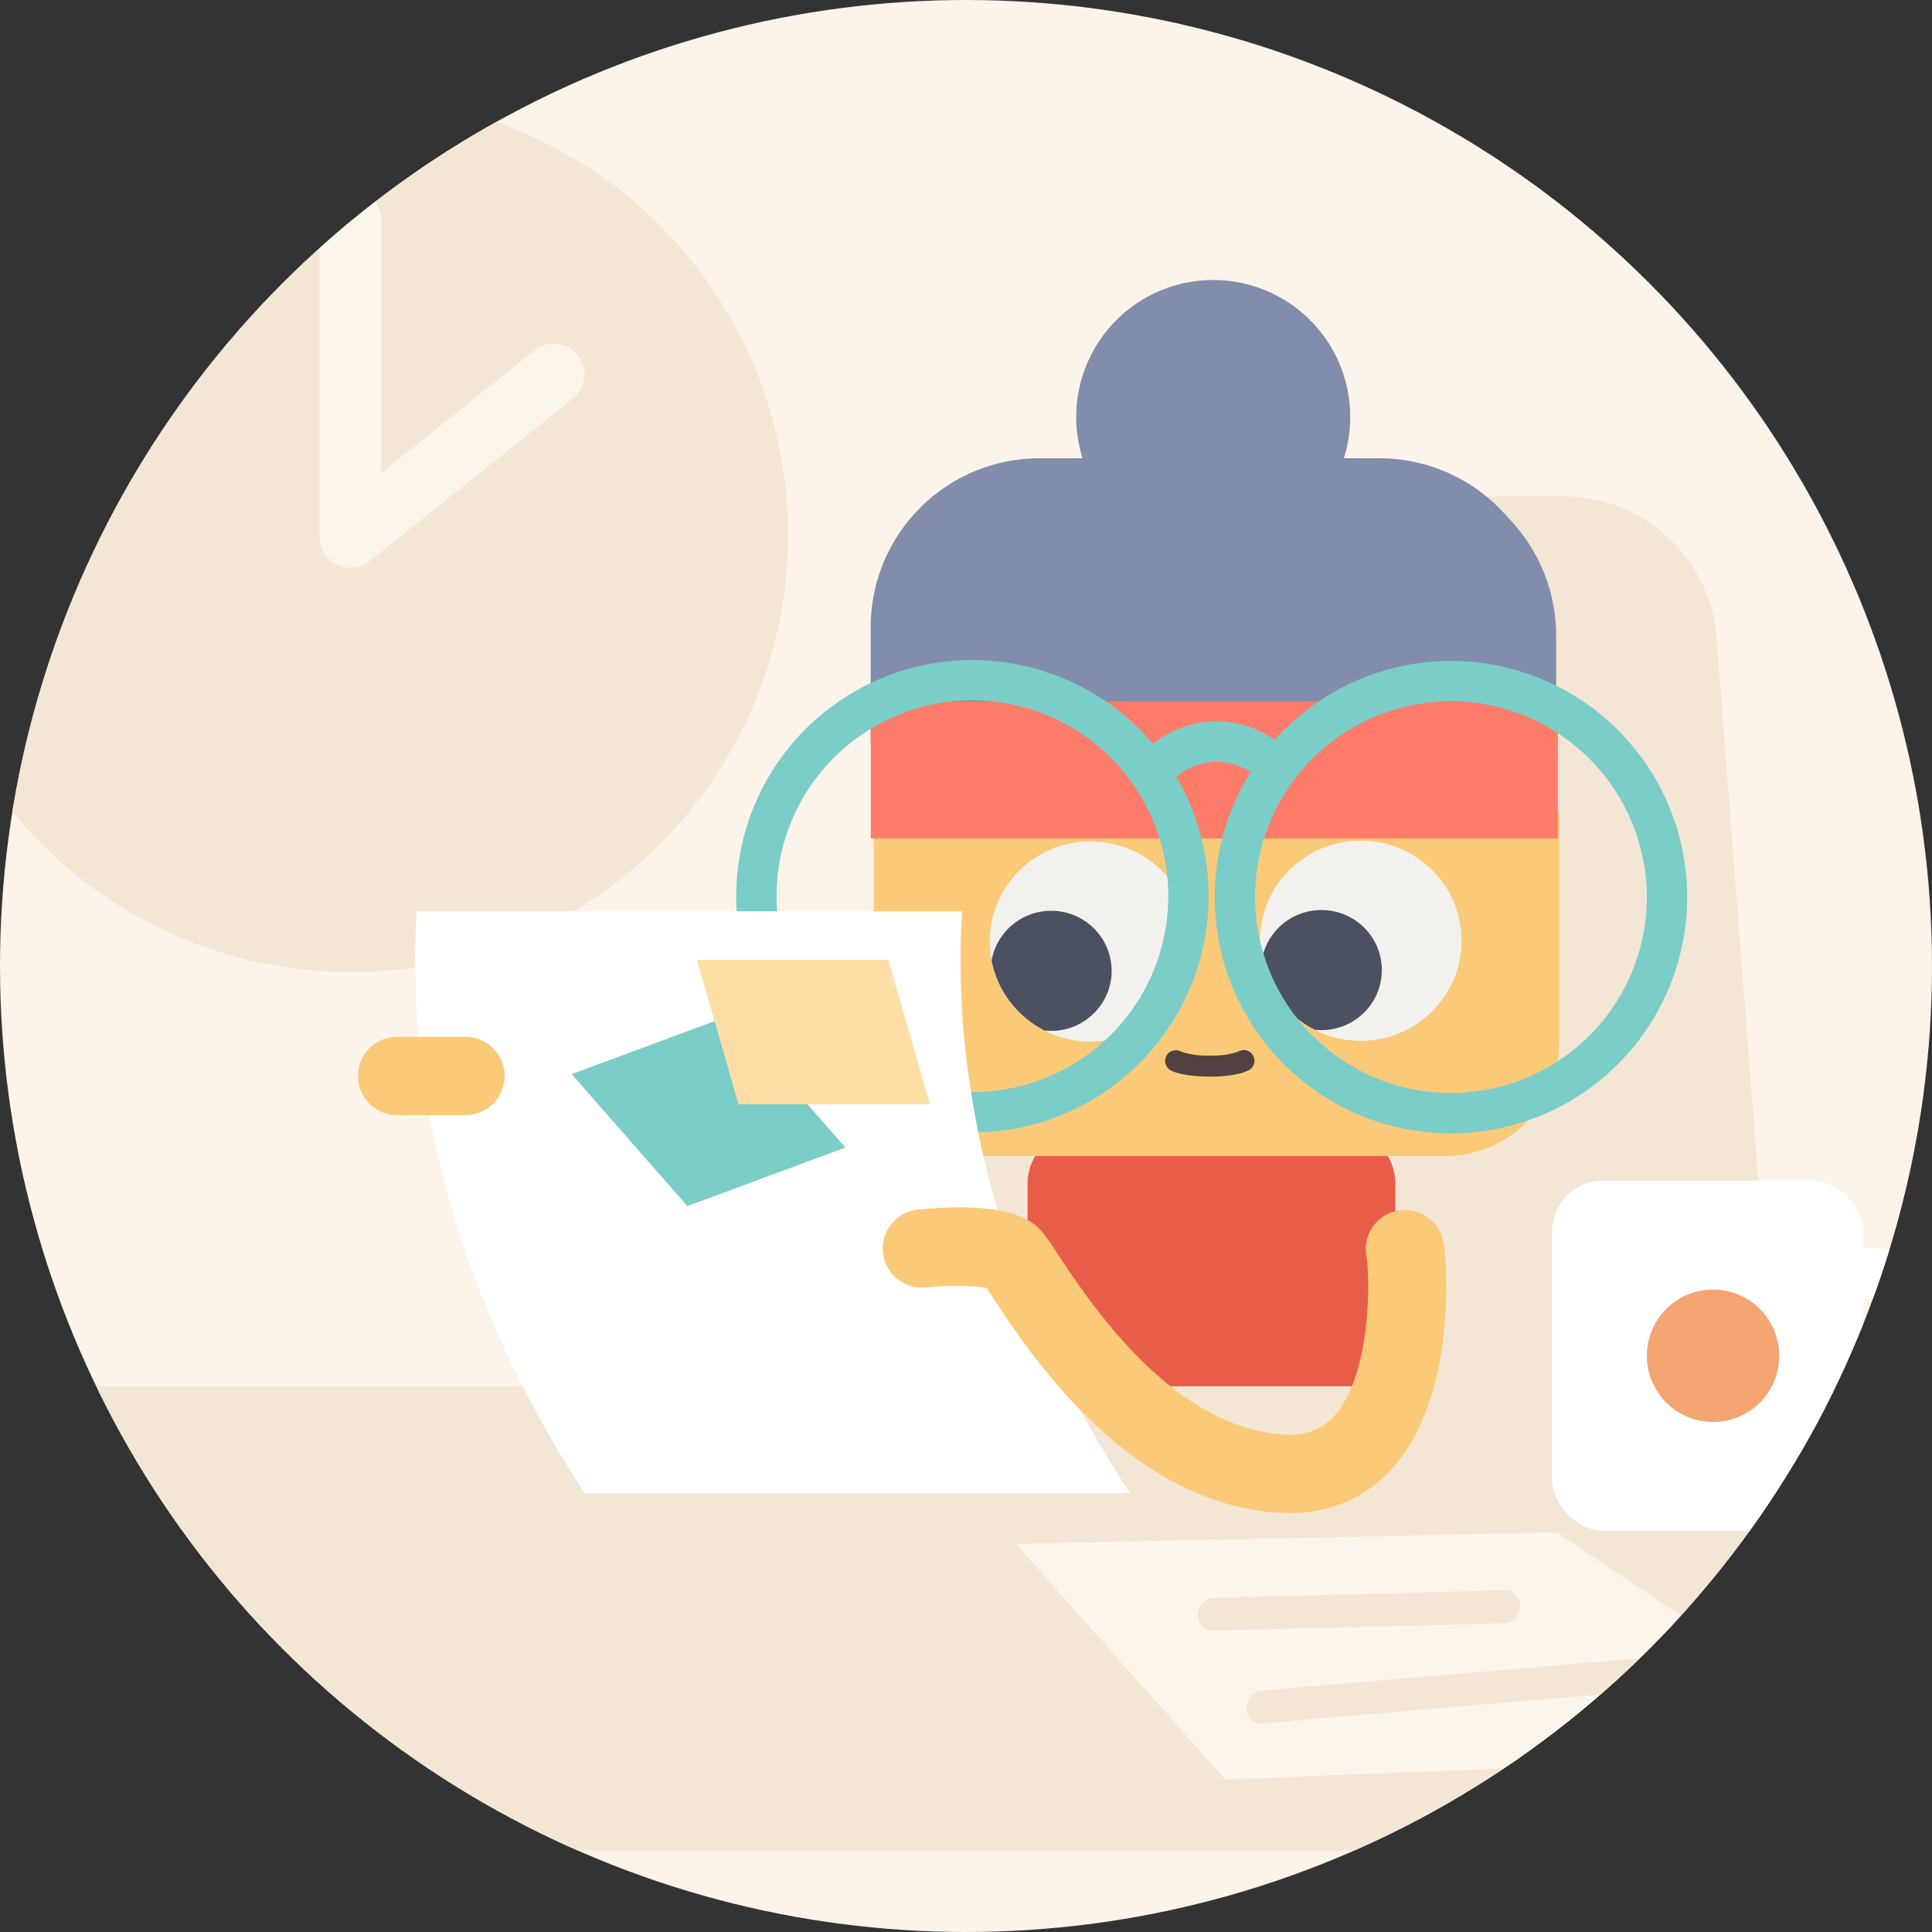 <svg id="Layer_1" data-name="Layer 1" xmlns="http://www.w3.org/2000/svg" xmlns:xlink="http://www.w3.org/1999/xlink" viewBox="0 0 304 304"><rect x="0" y="0" width="304" height="304" fill="#333333" stroke="none"/><defs><style>.cls-1{fill:none;}.cls-2{fill:#fcf4ea;}.cls-3{clip-path:url(#clip-path);}.cls-4{fill:#f4e6d4;}.cls-5{fill:#e85d4a;}.cls-6{fill:#fcf5eb;}.cls-7{fill:#faca78;}.cls-8{fill:#f3f1ed;}.cls-9{clip-path:url(#clip-path-2);}.cls-10{fill:#4b5161;}.cls-11{clip-path:url(#clip-path-3);}.cls-12{fill:#828dab;}.cls-13{fill:#ff7c6b;}.cls-14{fill:#514241;}.cls-15{fill:#7bcdc8;}.cls-16{fill:#fff;}.cls-17{fill:#ffdea6;}.cls-18{fill:#f5a571;}</style><clipPath id="clip-path"><circle class="cls-1" cx="152" cy="152" r="152"/></clipPath><clipPath id="clip-path-2"><ellipse class="cls-1" cx="171.59" cy="148.15" rx="15.86" ry="15.75" transform="translate(-0.51 0.59) rotate(-0.2)"/></clipPath><clipPath id="clip-path-3"><ellipse class="cls-1" cx="214.11" cy="148.04" rx="15.86" ry="15.75" transform="translate(-0.51 0.73) rotate(-0.2)"/></clipPath></defs><title>Compassion Info</title><circle class="cls-2" cx="152" cy="152" r="152"/><g class="cls-3"><path class="cls-4" d="M254.81,240H176.26a24.11,24.11,0,0,1-24-26L161,100.35a24.11,24.11,0,0,1,24-22.26h61.06a24.12,24.12,0,0,1,24.05,22.26L278.85,214A24.12,24.12,0,0,1,254.81,240Z"/><path id="Fill-572" class="cls-5" d="M170.14,177.8a8.45,8.45,0,0,0-8.45,8.45V207c0,.95,0,3.31.06,6.07a12.93,12.93,0,0,0,12.93,12.72h31.06a13.83,13.83,0,0,0,13.82-13.71c0-1.66,0-3,0-3.51V186.25a8.45,8.45,0,0,0-8.46-8.45Z"/><polygon class="cls-4" points="368.99 291.18 -337.74 291.18 -308.56 218.13 339.81 218.13 368.99 291.18"/><polygon class="cls-6" points="296.77 275.88 192.83 280.01 159.83 242.93 244.94 241.12 296.77 275.88"/><path class="cls-4" d="M198.64,266l67.8-5.79c3.31-.28,3.29,4.88,0,5.16l-67.8,5.79C195.34,271.48,195.35,266.32,198.64,266Z"/><path class="cls-4" d="M191,251.42l45.69-1.18c3.32-.08,3.32,5.08,0,5.16L191,256.58C187.69,256.66,187.69,251.5,191,251.42Z"/><circle class="cls-4" cx="55.18" cy="84.13" r="68.83"/><path class="cls-6" d="M55.13,89.36a4.85,4.85,0,0,1-4.85-4.85V34.76a4.85,4.85,0,1,1,9.69,0V74.43L84.2,55.05a4.85,4.85,0,0,1,6.06,7.57L58.16,88.3A4.86,4.86,0,0,1,55.13,89.36Z"/><g id="dancer"><path id="Fill-573" class="cls-7" d="M245.34,164V127.62H137.51V164a17.89,17.89,0,0,0,17.89,17.9h72.07A17.87,17.87,0,0,0,245.34,164"/><ellipse class="cls-8" cx="171.59" cy="148.15" rx="15.86" ry="15.75" transform="translate(-0.51 0.59) rotate(-0.2)"/><g class="cls-9"><ellipse class="cls-10" cx="165.39" cy="152.77" rx="9.51" ry="9.45" transform="translate(-0.52 0.57) rotate(-0.2)"/></g><ellipse class="cls-8" cx="214.11" cy="148.04" rx="15.86" ry="15.75" transform="translate(-0.51 0.73) rotate(-0.2)"/><g class="cls-11"><ellipse class="cls-10" cx="207.91" cy="152.66" rx="9.51" ry="9.45" transform="translate(-0.52 0.71) rotate(-0.2)"/></g><path id="Fill-576" class="cls-12" d="M244.86,116.87V100.05a26.56,26.56,0,0,0-7-18l-1.26-1.37A26.57,26.57,0,0,0,217,72.11H163.59A26.58,26.58,0,0,0,137,98.68v18.19Z"/><rect class="cls-13" x="137.01" y="110.38" width="108.12" height="21.55"/><path class="cls-14" d="M190.34,169.41c-1,0-4.41-.08-6.14-1a1.7,1.7,0,0,1-.65-2.3,1.68,1.68,0,0,1,2.29-.64,12.28,12.28,0,0,0,4.5.61,12.05,12.05,0,0,0,4.5-.61,1.68,1.68,0,1,1,1.64,2.93C194.76,169.33,191.35,169.41,190.34,169.41Z"/><path id="Fill-581" class="cls-12" d="M212.46,65.61A21.56,21.56,0,1,1,190.9,44.06a21.55,21.55,0,0,1,21.56,21.55"/><path class="cls-15" d="M153,178.2A37.17,37.17,0,1,1,190.18,141,37.21,37.21,0,0,1,153,178.2Zm0-68A30.82,30.82,0,1,0,183.83,141,30.85,30.85,0,0,0,153,110.21Z"/><path class="cls-15" d="M228.31,178.34a37.17,37.17,0,1,1,37.17-37.17A37.21,37.21,0,0,1,228.31,178.34Zm0-68a30.82,30.82,0,1,0,30.82,30.82A30.85,30.85,0,0,0,228.31,110.35Z"/><path class="cls-15" d="M200.42,123.59a3.16,3.16,0,0,1-2.24-.93,9.58,9.58,0,0,0-13.52,0,3.17,3.17,0,0,1-4.49-4.49,15.93,15.93,0,0,1,22.5,0,3.18,3.18,0,0,1-2.25,5.42Z"/></g><path class="cls-16" d="M177.8,234.94H92c-19.46-29.58-28.27-62-26.43-91.54h85.8C149.54,173,158.35,205.36,177.8,234.94Z"/><polygon class="cls-15" points="133.03 180.56 108.16 189.78 89.95 169.01 114.83 159.79 133.03 180.56"/><polygon class="cls-17" points="146.33 173.75 116.21 173.75 109.66 151.03 139.78 151.03 146.33 173.75"/><path class="cls-16" d="M293.72,196.41c-9,0-16.29,6.12-16.29,18s7.29,17.94,16.29,17.94,16.3-6.12,16.3-17.94S302.72,196.41,293.72,196.41Zm0,28c-5,0-9.12-3.43-9.12-10s4.09-10.05,9.12-10.05,9.12,3.43,9.12,10.05S298.76,224.4,293.72,224.4Z"/><rect class="cls-16" x="244.21" y="185.76" width="48.98" height="55.1" rx="8.07"/><circle class="cls-18" cx="269.55" cy="213.33" r="10.42"/><path class="cls-7" d="M73.25,175.46H62.49a6.16,6.16,0,1,1,0-12.32H73.25a6.16,6.16,0,0,1,0,12.32Z"/><path class="cls-7" d="M203,238.06c-.41,0-.82,0-1.23,0-24-1.12-39.7-25-45.61-34l-1-1.45a42.8,42.8,0,0,0-9.33-.05,6.16,6.16,0,1,1-1.15-12.26c14.45-1.36,17.78,2,18.88,3.07a25.72,25.72,0,0,1,2.85,3.92c5,7.55,18.15,27.6,35.89,28.43a8.94,8.94,0,0,0,7.76-3.07c5.87-6.75,5.48-22.2,4.95-25a6.16,6.16,0,0,1,12.08-2.41c.67,3.34,2.09,24.06-7.65,35.4A21,21,0,0,1,203,238.06Z"/></g></svg>